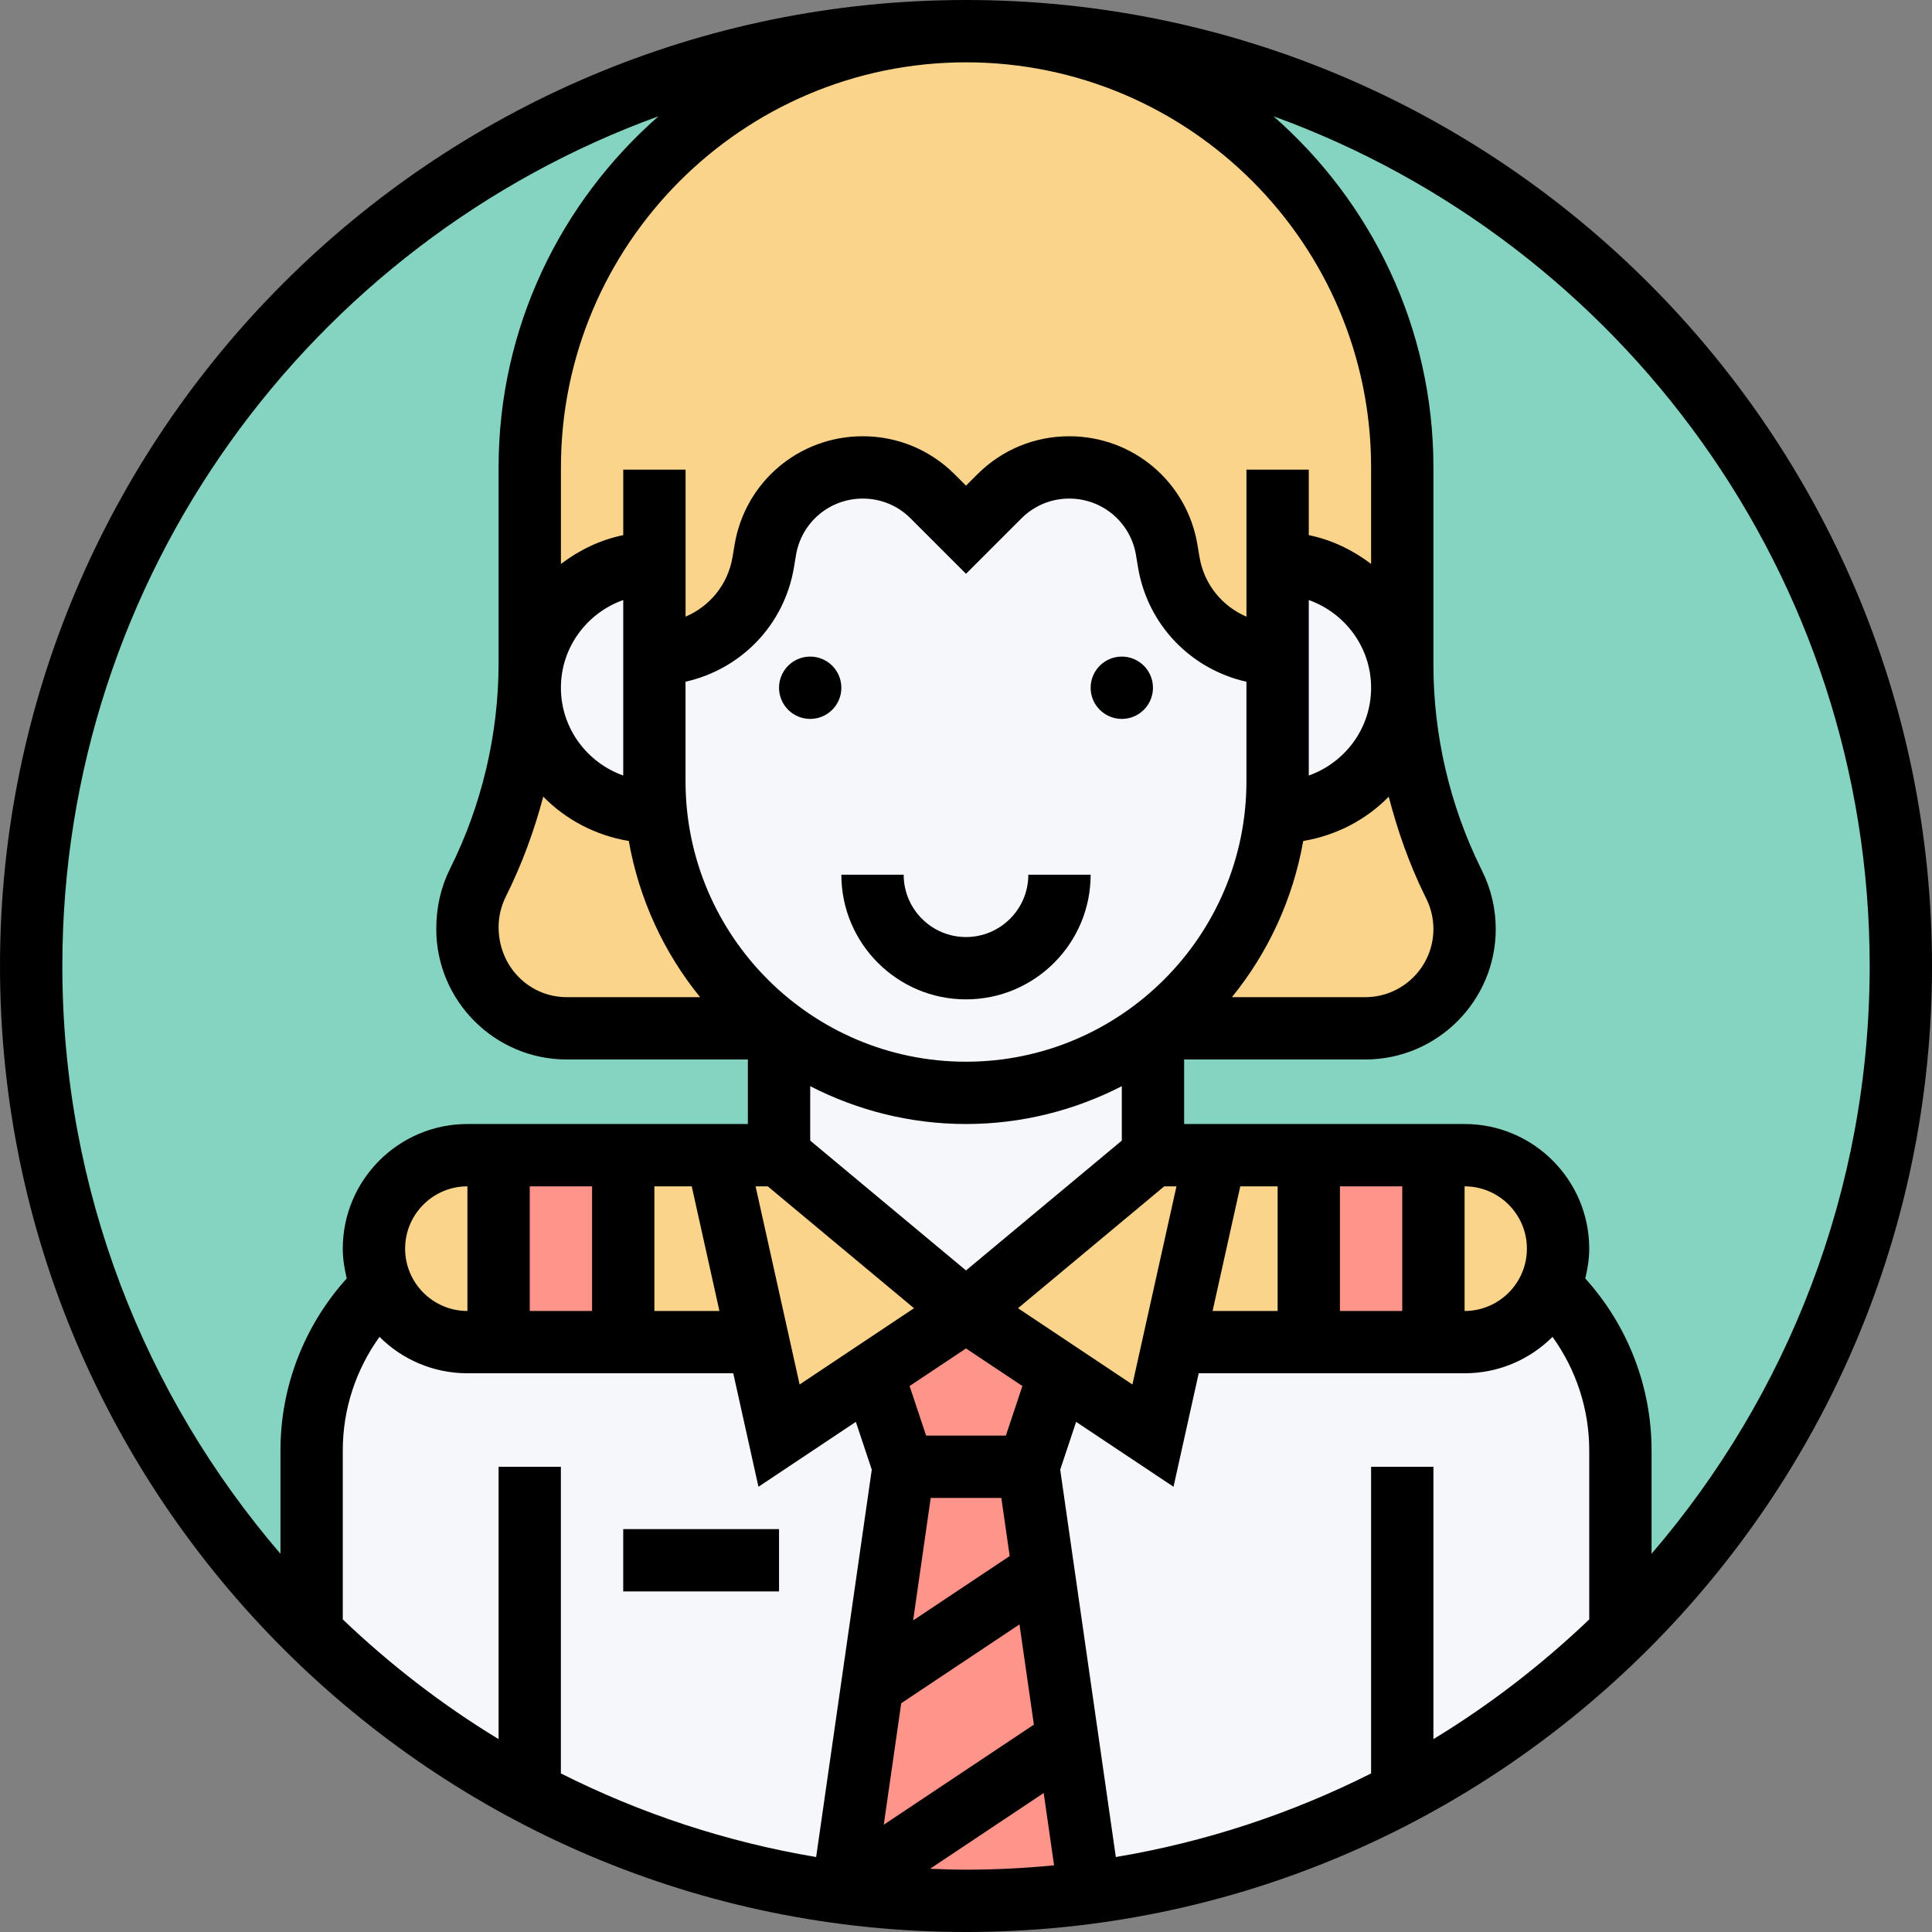 <svg height="496pt" viewBox="0 0 496 496" width="496pt" xmlns="http://www.w3.org/2000/svg"><rect x="0" y="0" width="496" height="496" fill="#808080" stroke="none"/><path d="m488 248c0 132.547-107.453 240-240 240s-240-107.453-240-240 107.453-240 240-240 240 107.453 240 240zm0 0" fill="#85d3c1"/><path d="m267.84 403.359-3.84-26.801 8-24 24 16 5.441-24.559 2.559.559h72c9.762 0 18.16-5.84 21.84-14.16 11.441 10.641 18.16 25.762 18.16 41.922v43.68l1.68 1.68c-16.879 16.879-36.32 31.359-57.68 42.559-24.559 13.043-51.68 21.922-80.32 25.602l-5.441-38.16zm0 0" fill="#f5f7fa"/><path d="m397.84 330.398c-3.68 8.32-12.078 14.16-21.84 14.16h-8v-48h8c6.641 0 12.641 2.641 16.961 7.043 4.32 4.32 7.039 10.32 7.039 16.957 0 3.52-.801 6.883-2.16 9.84zm0 0" fill="#f9d48a"/><path d="m373.359 227.281c1.762 3.438 2.641 7.277 2.641 11.199 0 14.078-11.441 25.52-25.52 25.52h-53.84c17.039-13.039 28.719-32.879 30.961-55.441h.398c17.68 0 32-14.32 32-32h.16c.801 17.281 5.121 34.16 12.719 49.762zm0 0" fill="#f9d48a"/><path d="m336 296.559h32v48h-32zm0 0" fill="#ff958a"/><path d="m328 144.559v23.441c-13.84 0-25.68-10-27.922-23.68l-.559-3.121c-2-12.238-12.641-21.199-25.039-21.199-6.719 0-13.121 2.641-17.922 7.441l-8.559 8.559-8.559-8.559c-4.801-4.801-11.203-7.441-17.922-7.441-6.16 0-11.918 2.238-16.398 6-4.48 3.762-7.68 9.039-8.641 15.199l-.559 3.121c-2.242 13.68-14.082 23.68-27.922 23.68v-23.441c-16.559 0-30.16 12.562-31.84 28.723h-.238c.078-1.043.078-2 .078-3.043v-50.238c0-30.879 12.559-58.879 32.801-79.199 19.039-18.961 44.879-31.199 73.438-32.641 1.922-.16 3.84-.16 5.762-.16s3.84 0 5.762.16c59.199 2.961 106.238 51.918 106.238 111.84v50.719c0 1.922.078 3.922.16 5.84h-.16c0-17.68-14.32-32-32-32zm0 0" fill="#f9d48a"/><path d="m328 144.559c17.68 0 32 14.32 32 32 0 17.68-14.32 32-32 32h-.398c.238-2.637.398-5.277.398-8zm0 0" fill="#f5f7fa"/><path d="m336 296.559v48h-32l-2.559-.559 10.559-47.441zm0 0" fill="#f9d48a"/><path d="m296.641 264c-.16.238-.402.398-.641.559-13.359 10-30 16-48 16s-34.641-6-48-16c-.238-.16-.48-.32-.641-.559-2.801-2.078-5.438-4.398-7.918-6.879-12.723-12.723-21.203-29.68-23.043-48.562-.238-2.637-.398-5.277-.398-8v-32.559c13.84 0 25.68-10 27.922-23.68l.559-3.121c.961-6.16 4.16-11.438 8.641-15.199 4.48-3.762 10.238-6 16.398-6 6.719 0 13.121 2.641 17.922 7.441l8.559 8.559 8.559-8.559c4.801-4.801 11.203-7.441 17.922-7.441 12.398 0 23.039 8.961 25.039 21.199l.559 3.121c2.242 13.68 14.082 23.68 27.922 23.68v32.559c0 2.723-.16 5.363-.398 8-2.242 22.562-13.922 42.402-30.961 55.441zm0 0" fill="#f5f7fa"/><path d="m312 296.559-10.559 47.441-5.441 24.559-48-32 48-40zm0 0" fill="#f9d48a"/><path d="m296 264.559v32l-48 40-48-40v-32c13.359 10 30 16 48 16s34.641-6 48-16zm0 0" fill="#f5f7fa"/><g fill="#ff958a"><path d="m274.238 447.68 5.441 38.16c-10.398 1.441-20.961 2.16-31.68 2.16s-21.281-.719-31.68-2.16l.078-.719 55.602-37.121zm0 0"/><path d="m267.84 403.359 6.398 44.32-2.238.32-55.602 37.121 7.602-52.562zm0 0"/><path d="m272 352.559-8 24h-32l-8-24 24-16zm0 0"/><path d="m264 376.559 3.84 26.801-43.84 29.199 8-56zm0 0"/></g><path d="m248 336.559-48 32-5.441-24.559-10.559-47.441h16zm0 0" fill="#f9d48a"/><path d="m216.398 485.121-.078.719c-28.641-3.68-55.762-12.559-80.32-25.602-21.359-11.199-40.801-25.68-57.68-42.559l1.68-1.68v-43.68c0-16.16 6.719-31.281 18.16-41.922 3.68 8.32 12.078 14.16 21.84 14.16h72l2.559-.559 5.441 24.559 24-16 8 24-8 56zm0 0" fill="#f5f7fa"/><path d="m199.359 264h-53.84c-14.078 0-25.52-11.441-25.52-25.52v-.48c0-3.922.961-7.84 2.719-11.359 8.242-16.641 12.801-34.801 13.203-53.359h.238c-.082 1.039-.16 2.16-.16 3.277 0 17.68 14.32 32 32 32h.398c1.84 18.883 10.32 35.84 23.043 48.562 2.48 2.48 5.117 4.801 7.918 6.879zm0 0" fill="#f9d48a"/><path d="m184 296.559 10.559 47.441-2.559.559h-32v-48zm0 0" fill="#f9d48a"/><path d="m168.398 208.559h-.398c-17.68 0-32-14.32-32-32 0-1.117.078-2.238.16-3.277 1.68-16.16 15.281-28.723 31.84-28.723v56c0 2.723.16 5.363.398 8zm0 0" fill="#f5f7fa"/><path d="m128 296.559h32v48h-32zm0 0" fill="#ff958a"/><path d="m98.16 330.398c-1.359-2.957-2.16-6.32-2.16-9.84 0-6.637 2.719-12.637 7.039-16.957 4.32-4.402 10.32-7.043 16.961-7.043h8v48h-8c-9.762 0-18.16-5.84-21.84-14.16zm0 0" fill="#f9d48a"/><path d="m248 256.566c17.648 0 32-14.352 32-32h-16c0 8.824-7.176 16-16 16s-16-7.176-16-16h-16c0 17.648 14.352 32 32 32zm0 0"/><path d="m216 176.566c0 4.418-3.582 8-8 8s-8-3.582-8-8c0-4.418 3.582-8 8-8s8 3.582 8 8zm0 0"/><path d="m296 176.566c0 4.418-3.582 8-8 8s-8-3.582-8-8c0-4.418 3.582-8 8-8s8 3.582 8 8zm0 0"/><path d="m160 392.566h40v16h-40zm0 0"/><path d="m248 0c-136.742 0-248 111.258-248 248s111.258 248 248 248 248-111.258 248-248-111.258-248-248-248zm232 248c0 57.586-21.137 110.297-56 150.902v-26.559c0-16.422-6.145-32.098-17.023-44.137.609-2.453 1.023-4.992 1.023-7.641 0-17.645-14.352-32-32-32h-72v-16.566h46.496c18.473 0 33.504-15.031 33.504-33.504 0-5.09-1.184-10.199-3.434-14.777l-.469-.957c-7.914-16.105-12.098-34.105-12.098-52.051v-50.711c0-35.938-15.953-68.145-41.062-90.152 89.184 32.367 153.062 117.93 153.062 218.152zm-128 128.566v78.723c-20.328 10.238-42.344 17.574-65.535 21.465l-14.281-99.449 4.09-12.273 25 16.664 6.469-29.137h68.258c8.801 0 16.785-3.574 22.574-9.344 6.059 8.41 9.426 18.562 9.426 29.121v43.418c-12.168 11.605-25.543 21.949-40 30.727v-69.914zm-224 0v69.914c-14.457-8.77-27.832-19.121-40-30.727v-43.418c0-10.566 3.375-20.711 9.426-29.121 5.789 5.77 13.766 9.344 22.574 9.344h68.246l6.473 29.137 25-16.664 4.09 12.273-14.281 99.449c-23.184-3.891-45.207-11.227-65.535-21.465v-78.723zm120-360.566c57.344 0 104 46.656 104 104v24.777c-4.672-3.539-10.055-6.184-16-7.395v-16.809h-16v37.738c-6.207-2.656-10.879-8.258-12.055-15.305l-.52-3.121c-2.691-16.16-16.539-27.887-32.922-27.887-8.91 0-17.297 3.473-23.594 9.777l-2.91 2.91-2.91-2.91c-6.305-6.305-14.684-9.777-23.594-9.777-16.383 0-30.223 11.727-32.91 27.879l-.523 3.137c-1.176 7.039-5.848 12.648-12.055 15.297v-37.738h-16v16.809c-5.945 1.219-11.328 3.855-16 7.395v-24.777c-.008-57.344 46.648-104 103.992-104zm117.734 213.824.473.961c1.168 2.383 1.793 5.047 1.793 7.711 0 9.656-7.848 17.504-17.504 17.504h-34.23c9.246-11.367 15.656-25.09 18.309-40.098 8.523-1.422 16.145-5.453 21.953-11.367 2.266 8.703 5.25 17.227 9.207 25.289zm10.266 106.742v-32c8.824 0 16 7.176 16 16 0 8.824-7.176 16-16 16zm-16 0h-16v-32h16zm-32 0h-16.695l7.109-32h9.586zm-89.062 48h18.133l2.145 14.914-24.789 16.527zm19.293-16h-20.469l-4.242-12.734 14.48-9.648 14.48 9.648zm-98.23-169.469c-9.289-3.312-16-12.113-16-22.531 0-10.414 6.711-19.215 16-22.527zm16-24.082c14.168-3.176 25.352-14.504 27.832-29.367l.52-3.137c1.41-8.406 8.617-14.512 17.145-14.512 4.641 0 9 1.809 12.281 5.09l14.223 14.223 14.223-14.223c3.281-3.281 7.641-5.09 12.281-5.09 8.527 0 15.734 6.105 17.137 14.52l.52 3.129c2.48 14.871 13.672 26.199 27.832 29.375v25.551c0 39.699-32.305 72-72 72-39.695 0-72-32.301-72-72v-25.559zm160-20.969c9.289 3.312 16 12.113 16 22.527 0 10.418-6.711 19.219-16 22.531zm-128 124.809c12.016 6.168 25.594 9.711 40 9.711s27.984-3.551 40-9.711v13.969l-40 33.336-40-33.336zm53.352 57 37.543-31.289h3.137l-11.312 50.875zm-131.504-105.664c4.098-8.184 7.281-16.816 9.617-25.672 5.801 5.922 13.43 9.961 21.961 11.383 2.652 15.008 9.062 28.73 18.309 40.098h-34.23c-9.656 0-17.504-7.848-17.504-17.984 0-2.695.641-5.406 1.848-7.824zm67.258 74.375 37.543 31.289-29.367 19.586-11.305-50.867h3.129zm-19.52 0 7.109 32h-16.695v-32zm-25.586 32h-16v-32h16zm-32 0c-8.824 0-16-7.176-16-16 0-8.824 7.176-16 16-16zm111.367 100.707 30.359-20.242 3.699 25.738-38.539 25.688zm-62.305-407.426c-25.109 22.008-41.062 54.215-41.062 90.152v50.238c0 18.242-4.312 36.496-12.465 52.801-2.312 4.625-3.535 9.809-3.535 15.457 0 18.473 15.031 33.504 33.504 33.504h46.496v16.566h-72c-17.648 0-32 14.355-32 32 0 2.648.414 5.176 1.023 7.641-10.879 12.039-17.023 27.715-17.023 44.137v26.559c-34.863-40.605-56-93.316-56-150.902 0-100.223 63.879-185.785 153.062-218.152zm69.707 449.922 29.176-19.449 2.664 18.559c-7.441.73-14.977 1.121-22.609 1.121-3.098 0-6.16-.113-9.23-.23zm0 0"/></svg>